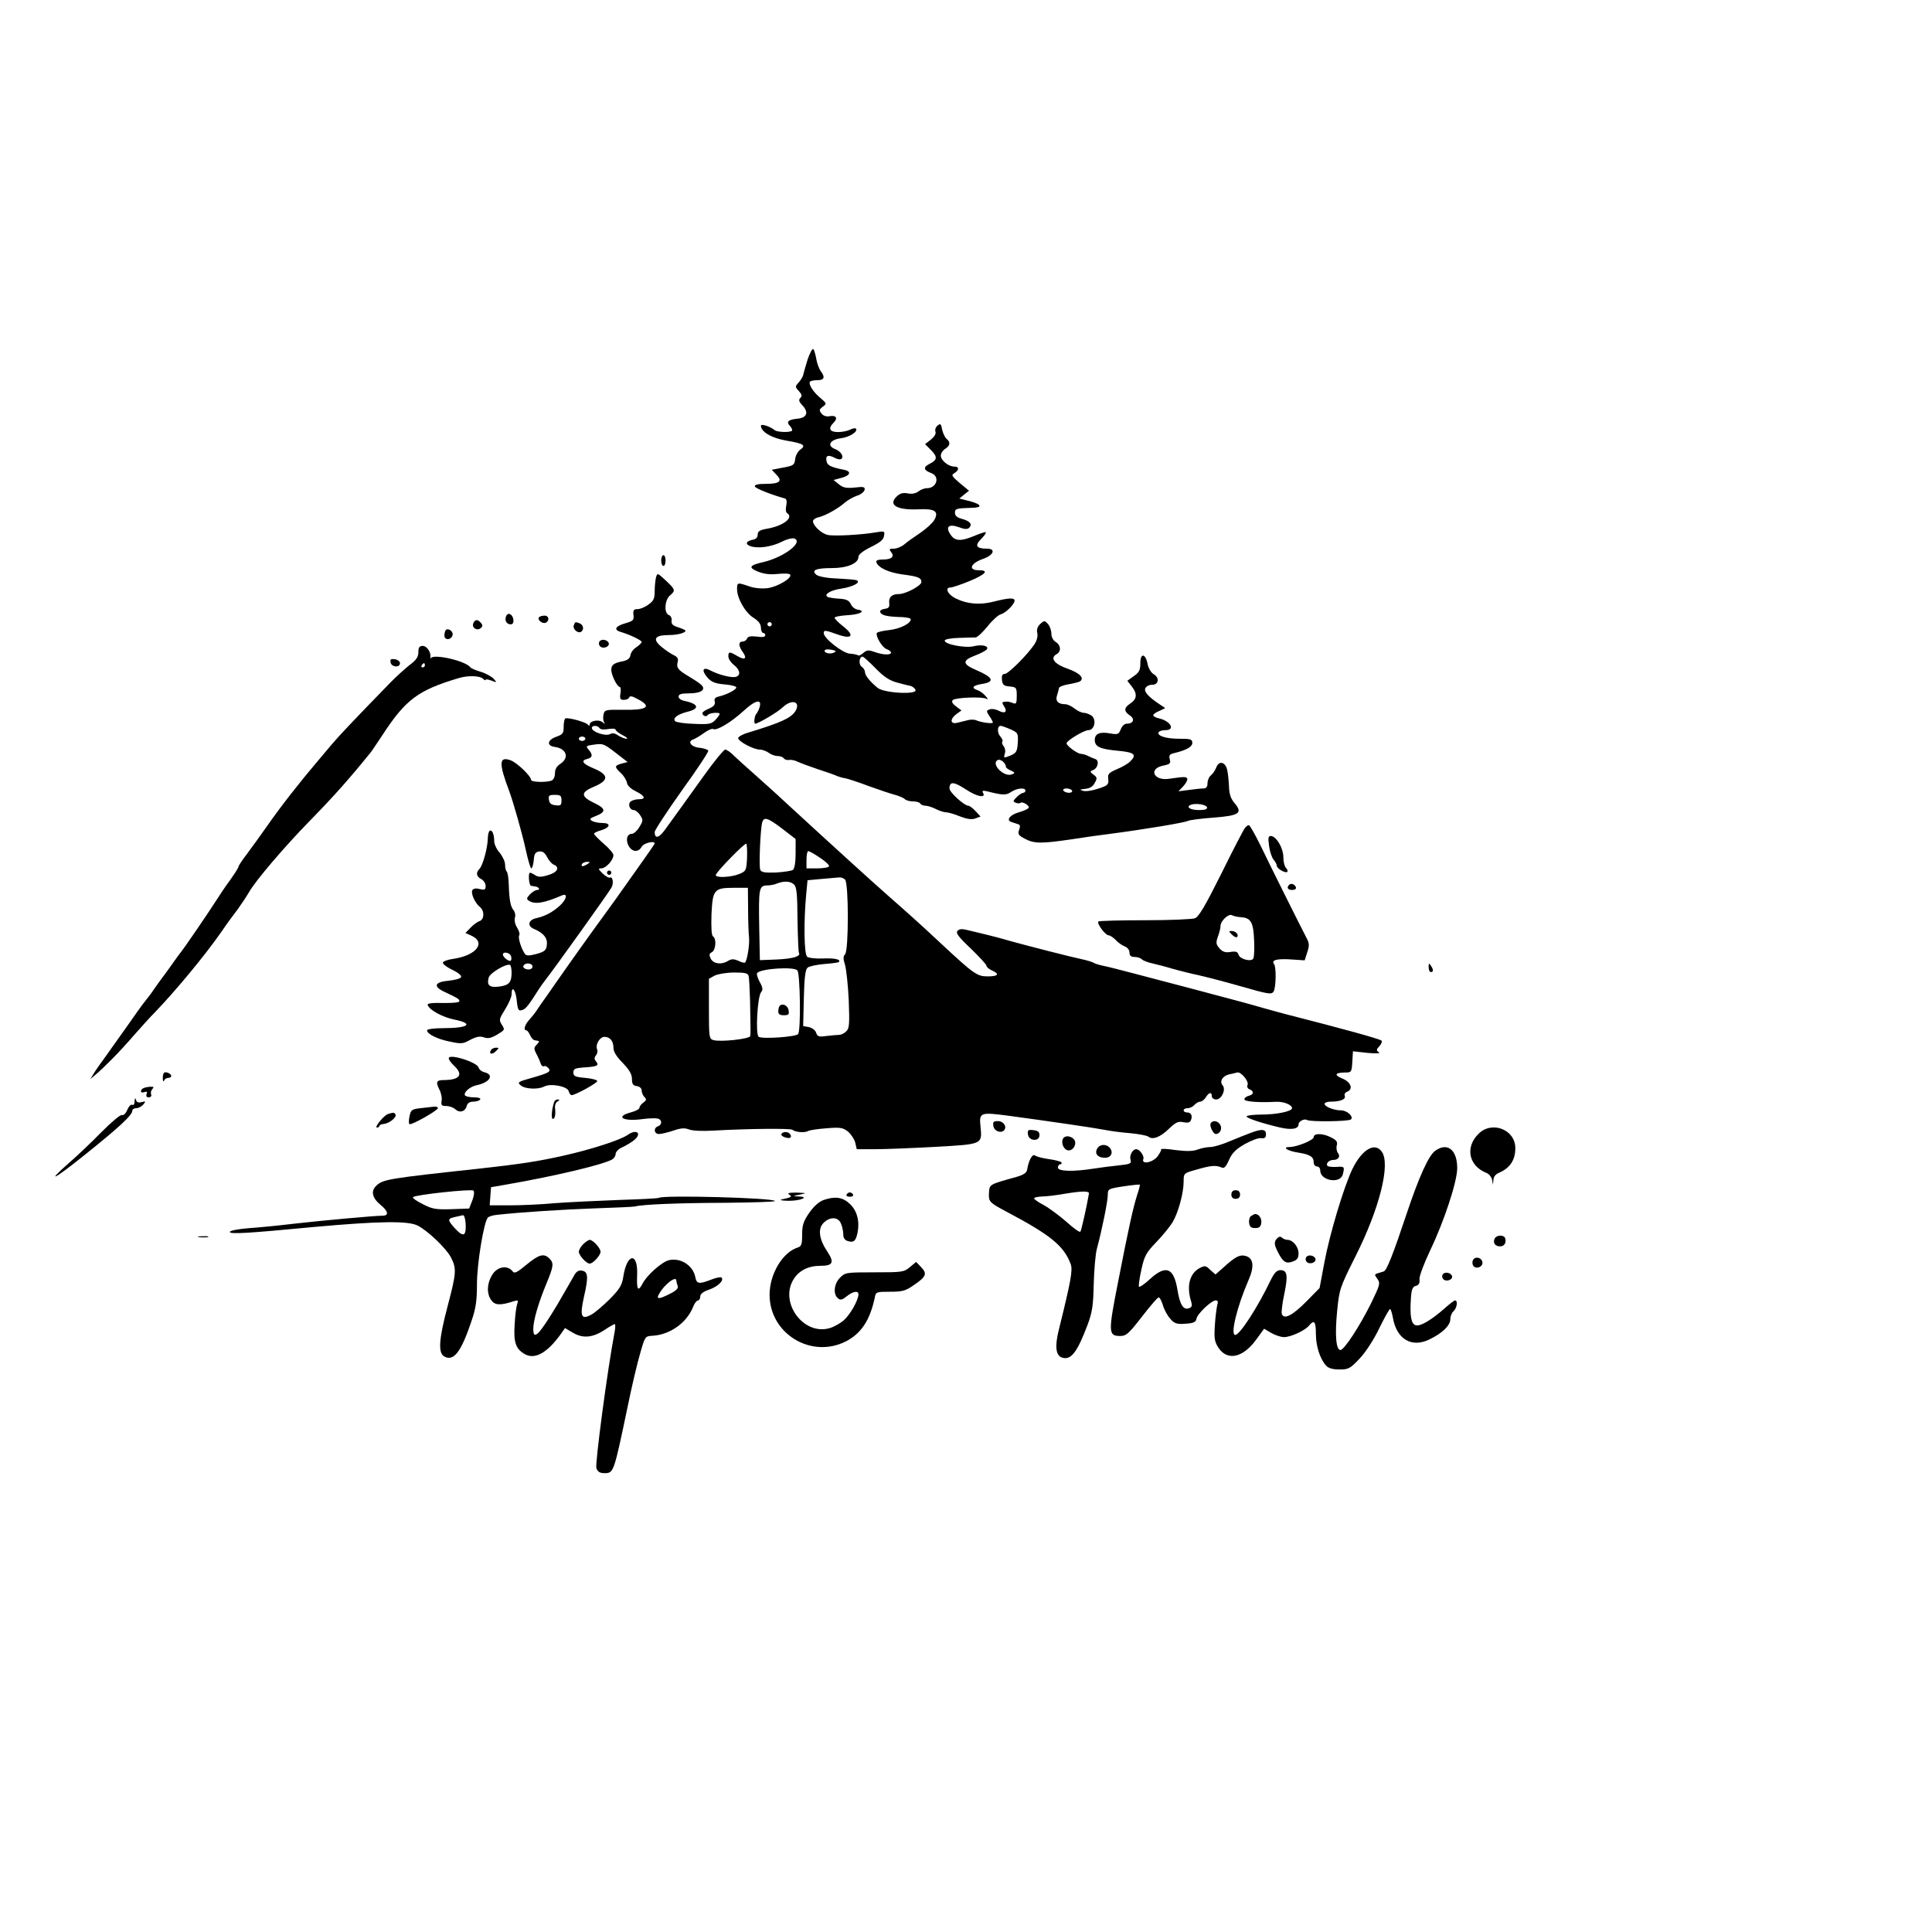 <?xml version="1.0" encoding="UTF-8"?>
<svg xmlns="http://www.w3.org/2000/svg" xmlns:xlink="http://www.w3.org/1999/xlink" width="80px" height="80px" viewBox="0 0 80 80" version="1.1">
<g id="surface1">
<path style=" stroke:none;fill-rule:nonzero;fill:rgb(0%,0%,0%);fill-opacity:1;" d="M 33.445 14.875 C 33.367 15.133 33.285 15.41 33.266 15.492 C 33.258 15.582 33.168 15.723 33.078 15.832 C 32.918 16 32.918 16.02 33.078 16.191 C 33.203 16.332 33.223 16.395 33.141 16.477 C 33.062 16.555 33.078 16.629 33.223 16.781 C 33.492 17.066 33.422 17.297 33.035 17.336 C 32.641 17.371 32.539 17.469 32.711 17.637 C 32.781 17.719 32.82 17.801 32.793 17.836 C 32.711 17.914 32.191 17.898 32.082 17.816 C 31.91 17.664 31.508 17.531 31.508 17.629 C 31.508 17.879 31.949 18.141 32.566 18.246 C 33.277 18.363 33.395 18.445 33.133 18.621 C 33.035 18.695 32.945 18.863 32.926 19.008 C 32.898 19.25 32.863 19.285 32.422 19.363 L 31.957 19.453 L 32.145 19.652 C 32.414 19.918 32.289 20.035 31.723 20.035 C 31.383 20.035 31.238 20.07 31.258 20.145 C 31.285 20.223 31.902 20.473 32.488 20.637 C 32.566 20.652 32.594 20.742 32.559 20.93 C 32.523 21.074 32.539 21.215 32.586 21.242 C 32.891 21.43 32.434 21.781 31.75 21.895 C 31.453 21.949 31.375 22.004 31.375 22.137 C 31.375 22.246 31.301 22.324 31.195 22.344 C 30.898 22.398 30.836 22.531 31.066 22.613 C 31.375 22.727 31.938 22.648 32.371 22.434 C 32.578 22.324 32.801 22.273 32.891 22.297 C 33.277 22.449 32.477 23.059 31.645 23.266 C 31.023 23.406 30.969 23.496 31.383 23.668 C 31.625 23.766 31.875 23.801 32.199 23.766 C 32.461 23.738 32.691 23.746 32.719 23.793 C 32.809 23.938 32.191 24.301 31.777 24.355 C 31.535 24.383 31.23 24.355 31.016 24.277 C 30.539 24.113 30.52 24.113 30.52 24.391 C 30.52 24.777 30.863 25.375 31.203 25.582 C 31.41 25.715 31.508 25.84 31.508 25.992 C 31.508 26.109 31.555 26.207 31.598 26.207 C 31.652 26.207 31.688 26.254 31.688 26.305 C 31.688 26.379 31.562 26.395 31.336 26.359 C 31.078 26.332 30.969 26.352 30.934 26.441 C 30.906 26.512 30.824 26.566 30.746 26.566 C 30.574 26.566 30.574 26.746 30.754 26.996 C 30.953 27.273 30.844 27.352 30.531 27.164 C 30.199 26.969 30.16 26.977 30.16 27.184 C 30.16 27.281 30.262 27.434 30.387 27.531 C 30.637 27.727 30.684 27.953 30.484 28.023 C 30.324 28.086 29.75 27.941 29.426 27.766 C 29.102 27.594 29.031 27.746 29.289 28.051 C 29.453 28.238 29.605 28.301 29.965 28.336 C 30.223 28.355 30.457 28.406 30.484 28.453 C 30.531 28.531 30.145 28.746 29.785 28.836 C 29.613 28.871 29.559 28.938 29.598 29.051 C 29.621 29.176 29.559 29.25 29.363 29.34 C 29.211 29.402 29.086 29.48 29.086 29.527 C 29.086 29.641 29.246 29.703 29.309 29.605 C 29.363 29.516 29.801 29.48 29.801 29.562 C 29.801 29.59 29.723 29.703 29.621 29.812 C 29.461 29.98 29.363 30 28.742 29.973 C 28.367 29.965 28.016 29.91 27.961 29.867 C 27.836 29.742 28.051 29.578 28.465 29.473 C 28.984 29.348 28.934 29.148 28.348 29.023 C 28.203 29 28.098 28.918 28.098 28.848 C 28.098 28.746 28.203 28.711 28.535 28.711 C 29.047 28.711 29.266 28.543 29.012 28.336 C 28.934 28.266 28.699 28.113 28.5 27.996 C 28.07 27.738 28 27.648 28.062 27.406 C 28.098 27.281 28.051 27.199 27.898 27.129 C 27.781 27.074 27.559 26.922 27.406 26.797 C 27 26.469 27.102 26.297 27.684 26.297 C 28.098 26.297 28.465 26.18 28.367 26.09 C 28.34 26.074 28.203 26.012 28.051 25.965 C 27.855 25.902 27.793 25.832 27.809 25.699 C 27.828 25.598 27.773 25.492 27.691 25.465 C 27.488 25.383 27.523 24.848 27.738 24.66 C 27.98 24.453 27.973 24.418 27.566 24.035 C 27.227 23.723 27.219 23.711 27.164 23.91 C 27.137 24.016 27.109 24.277 27.109 24.48 C 27.109 24.785 27.066 24.883 26.848 25.035 C 26.707 25.145 26.5 25.223 26.398 25.223 C 26.238 25.223 26.211 25.27 26.23 25.465 C 26.258 25.68 26.211 25.715 25.906 25.805 C 25.484 25.922 25.395 26.074 25.691 26.164 C 26.078 26.277 26.57 26.512 26.57 26.582 C 26.57 26.617 26.473 26.719 26.355 26.797 C 26.23 26.871 26.121 27.02 26.105 27.129 C 26.086 27.262 25.988 27.336 25.801 27.379 C 25.422 27.449 25.312 27.531 25.312 27.738 C 25.312 27.953 25.555 28.445 25.664 28.445 C 25.699 28.445 25.719 28.559 25.691 28.711 C 25.656 28.938 25.684 28.98 25.836 28.98 C 25.934 28.98 26.031 28.938 26.051 28.883 C 26.078 28.809 26.176 28.82 26.363 28.926 C 27.02 29.258 26.832 29.41 25.789 29.391 C 25.082 29.383 25.035 29.391 24.992 29.578 C 24.965 29.688 24.973 29.828 25.008 29.895 C 25.062 29.98 25.055 29.992 24.945 29.902 C 24.793 29.777 24.418 29.848 24.418 30 C 24.418 30.062 24.391 30.062 24.344 30.008 C 24.273 29.902 23.512 29.695 23.41 29.75 C 23.367 29.777 23.34 29.93 23.34 30.098 C 23.34 30.367 23.305 30.41 23.023 30.512 C 22.656 30.645 22.629 30.887 22.98 30.93 C 23.465 31 23.582 31.379 23.203 31.629 C 23.051 31.727 22.98 31.852 22.98 32.02 C 22.98 32.164 22.918 32.289 22.836 32.324 C 22.613 32.406 21.992 32.387 21.992 32.297 C 21.992 32.137 21.41 31.582 21.148 31.484 C 20.656 31.305 20.645 31.594 21.094 32.781 C 21.258 33.23 21.633 34.543 21.777 35.215 C 21.867 35.625 21.965 35.957 22 35.957 C 22.039 35.957 22.082 35.805 22.102 35.617 C 22.117 35.359 22.172 35.277 22.324 35.258 C 22.469 35.242 22.559 35.305 22.656 35.492 C 22.73 35.637 22.855 35.777 22.934 35.805 C 23.195 35.914 23.078 36.129 22.703 36.234 C 22.422 36.324 22.297 36.324 22.164 36.242 C 22.074 36.18 21.977 36.137 21.949 36.137 C 21.859 36.137 21.902 36.672 21.992 36.68 C 22.047 36.691 22.117 36.699 22.164 36.707 C 22.316 36.727 22.387 36.852 22.246 36.852 C 22.172 36.852 22.039 36.934 21.938 37.039 C 21.797 37.191 21.797 37.234 21.902 37.297 C 22.145 37.461 22.523 37.398 23.277 37.074 C 23.52 36.977 23.465 37.234 23.188 37.496 C 22.883 37.773 22.578 37.934 22.219 38.016 C 21.887 38.078 21.812 38.336 22.102 38.461 C 22.461 38.613 22.648 38.801 22.648 39.043 C 22.641 39.34 22.578 39.41 22.156 39.516 C 21.91 39.578 21.797 39.578 21.742 39.508 C 21.59 39.301 21.438 38.828 21.5 38.73 C 21.535 38.676 21.488 38.531 21.41 38.406 C 21.328 38.281 21.293 38.113 21.32 38.004 C 21.355 37.906 21.328 37.766 21.266 37.691 C 21.141 37.539 21.086 37.273 21.066 36.609 C 21.059 36.359 21.023 36.117 20.977 36.082 C 20.941 36.047 20.914 35.922 20.914 35.797 C 20.914 35.68 20.816 35.465 20.691 35.312 C 20.566 35.172 20.465 34.957 20.465 34.84 C 20.465 34.555 20.379 34.34 20.277 34.402 C 20.234 34.426 20.199 34.578 20.199 34.73 C 20.188 35.117 19.992 35.84 19.855 35.977 C 19.695 36.137 19.723 36.297 19.93 36.402 C 20.027 36.457 20.109 36.582 20.109 36.68 C 20.109 36.844 20.07 36.859 19.867 36.816 C 19.723 36.77 19.605 36.789 19.559 36.859 C 19.488 36.984 19.66 37.387 19.875 37.559 C 20.07 37.719 20.055 38.078 19.855 38.141 C 19.758 38.176 19.598 38.293 19.48 38.418 L 19.273 38.633 L 19.508 38.738 C 20.145 39.023 19.73 39.562 18.777 39.703 C 18.555 39.73 18.355 39.805 18.34 39.855 C 18.32 39.91 18.492 40.043 18.715 40.152 C 18.949 40.258 19.121 40.395 19.094 40.457 C 19.074 40.52 18.844 40.582 18.574 40.609 C 18.016 40.66 17.926 40.832 18.355 41.047 C 18.957 41.332 19.023 41.367 19.023 41.457 C 19.023 41.512 18.754 41.539 18.348 41.531 C 17.863 41.52 17.684 41.547 17.711 41.617 C 17.773 41.816 18.32 42.121 18.816 42.219 C 19.641 42.387 19.406 42.574 18.348 42.574 C 17.98 42.574 17.684 42.613 17.684 42.664 C 17.684 42.816 18.098 43.023 18.617 43.129 C 19.094 43.23 19.164 43.23 19.469 43.059 C 19.723 42.926 19.867 42.898 20.035 42.953 C 20.207 43.016 20.34 42.988 20.594 42.836 C 20.906 42.648 20.914 42.637 20.781 42.434 C 20.656 42.234 20.664 42.199 20.914 41.797 C 21.059 41.566 21.184 41.289 21.184 41.172 C 21.184 40.805 21.336 40.957 21.391 41.367 C 21.438 41.844 21.465 41.887 21.66 41.809 C 21.785 41.762 21.938 41.555 22.309 40.965 C 22.359 40.887 22.488 40.699 22.602 40.555 C 22.973 40.082 25.234 36.922 25.324 36.746 C 25.422 36.566 25.367 36.27 25.25 36.34 C 25.207 36.359 25.082 36.289 24.957 36.172 C 24.766 35.984 24.758 35.957 24.902 35.957 C 25.082 35.957 25.395 35.625 25.402 35.41 C 25.402 35.34 25.223 35.125 25 34.938 C 24.777 34.742 24.598 34.562 24.598 34.527 C 24.598 34.488 24.723 34.426 24.883 34.383 C 25.277 34.266 25.312 34.078 24.938 34.078 C 24.777 34.078 24.578 34.035 24.508 33.988 C 24.398 33.918 24.426 33.883 24.66 33.793 C 25.109 33.621 25.09 33.48 24.613 33.254 C 24.039 32.98 24.031 32.809 24.598 32.574 C 25.215 32.316 25.215 32.086 24.598 31.824 C 24.121 31.629 24.031 31.492 24.328 31.422 C 24.543 31.367 24.551 31.242 24.371 31.039 C 24.246 30.895 24.266 30.875 24.605 30.832 C 25 30.777 25.008 30.789 25.746 31.367 L 25.988 31.555 L 25.746 31.617 C 25.441 31.699 25.43 31.754 25.711 32.012 C 25.836 32.129 25.941 32.309 25.961 32.414 C 25.977 32.531 26.121 32.664 26.328 32.766 C 26.707 32.953 26.758 33.094 26.465 33.094 C 26.348 33.094 26.203 33.129 26.133 33.176 C 25.977 33.273 26.066 33.543 26.246 33.543 C 26.312 33.543 26.438 33.641 26.508 33.758 C 26.633 33.945 26.633 33.988 26.473 34.25 C 26.383 34.402 26.238 34.527 26.168 34.527 C 25.961 34.527 25.898 34.777 26.031 35.027 C 26.176 35.285 26.438 35.305 26.57 35.062 C 26.652 34.91 27.109 34.793 27.109 34.93 C 27.109 34.945 26.797 35.402 26.418 35.93 C 26.043 36.457 25.629 37.039 25.504 37.219 C 25.379 37.398 24.965 37.961 24.598 38.469 C 24.227 38.98 23.715 39.703 23.457 40.07 C 23.195 40.438 22.836 40.957 22.648 41.227 C 22.461 41.484 22.27 41.762 22.219 41.844 C 22.172 41.922 22.039 42.086 21.93 42.211 C 21.723 42.434 21.66 42.664 21.797 42.664 C 21.832 42.664 21.902 42.754 21.949 42.863 C 22 42.98 22.09 43.078 22.156 43.078 C 22.359 43.105 22.359 43.113 22.227 43.254 C 22.102 43.383 22.102 43.426 22.207 43.633 C 22.281 43.766 22.359 43.945 22.387 44.035 C 22.414 44.125 22.477 44.176 22.523 44.148 C 22.566 44.125 22.648 44.16 22.711 44.23 C 22.828 44.375 22.738 44.426 21.992 44.641 C 21.438 44.793 21.398 44.82 21.59 44.965 C 21.785 45.098 22.289 45.117 22.531 44.992 C 22.793 44.848 23.492 44.98 23.547 45.18 C 23.574 45.277 23.625 45.348 23.672 45.348 C 23.832 45.34 24.73 44.848 24.73 44.766 C 24.73 44.715 24.508 44.66 24.238 44.633 C 23.816 44.598 23.742 44.562 23.742 44.41 C 23.742 44.258 23.816 44.23 24.148 44.203 C 24.723 44.168 24.82 44.125 24.688 43.961 C 24.605 43.863 24.598 43.801 24.676 43.703 C 24.73 43.641 24.758 43.523 24.723 43.445 C 24.648 43.246 24.84 42.934 25.027 42.934 C 25.262 42.934 25.402 43.113 25.402 43.391 C 25.402 43.551 25.531 43.758 25.789 44.016 C 26.059 44.301 26.168 44.48 26.168 44.68 C 26.168 44.883 26.211 44.957 26.375 44.973 C 26.488 44.992 26.57 45.062 26.57 45.16 C 26.57 45.242 26.625 45.367 26.688 45.43 C 26.777 45.52 26.77 45.562 26.645 45.652 C 26.555 45.715 26.48 45.812 26.48 45.867 C 26.48 45.922 26.32 46.012 26.121 46.062 C 25.449 46.242 25.801 46.449 26.598 46.34 C 26.848 46.305 27.137 46.297 27.227 46.316 C 27.414 46.352 27.434 46.566 27.246 46.637 C 27.047 46.707 27.082 46.957 27.289 46.957 C 27.379 46.957 27.648 46.895 27.883 46.816 C 28.195 46.707 28.355 46.699 28.535 46.77 C 28.664 46.824 29.102 46.844 29.535 46.816 C 30.996 46.734 32.719 46.719 32.809 46.781 C 32.945 46.887 33.332 46.914 33.465 46.832 C 33.527 46.797 33.867 46.746 34.227 46.719 C 34.793 46.672 34.902 46.691 35.117 46.859 C 35.242 46.969 35.379 47.172 35.414 47.316 L 35.477 47.586 L 36.246 47.586 C 36.68 47.586 37.801 47.539 38.734 47.488 C 40.691 47.379 40.672 47.387 40.602 46.656 C 40.539 46.062 40.582 46.047 41.75 46.199 C 43.402 46.422 45.297 46.699 45.719 46.781 C 45.961 46.832 46.445 46.895 46.797 46.922 C 47.156 46.957 47.496 47.02 47.551 47.066 C 47.73 47.211 48.051 47.086 48.41 46.734 C 48.688 46.469 48.789 46.422 49.004 46.469 C 49.191 46.504 49.273 46.484 49.316 46.379 C 49.391 46.191 49.316 46.062 49.137 46.062 C 49.066 46.062 49.012 46.02 49.012 45.977 C 49.012 45.922 49.086 45.887 49.184 45.887 C 49.273 45.887 49.398 45.824 49.461 45.75 C 49.523 45.68 49.633 45.617 49.695 45.617 C 49.766 45.617 49.867 45.535 49.93 45.438 C 50.062 45.223 50.18 45.207 50.18 45.395 C 50.18 45.465 50.262 45.527 50.359 45.527 C 50.582 45.527 50.773 45.117 50.629 44.945 C 50.484 44.777 50.621 44.555 50.891 44.488 C 51.016 44.465 51.168 44.426 51.223 44.41 C 51.383 44.363 51.715 44.766 51.66 44.918 C 51.625 45 51.66 45.082 51.742 45.105 C 51.938 45.188 51.922 45.32 51.707 45.375 C 51.605 45.402 51.527 45.465 51.527 45.52 C 51.527 45.617 52.117 45.66 52.801 45.625 C 53.133 45.598 53.5 45.742 53.5 45.887 C 53.5 46.02 52.863 46.152 52.227 46.152 C 51.887 46.152 51.617 46.191 51.617 46.227 C 51.617 46.305 52.289 46.52 53.016 46.691 C 53.492 46.797 53.77 46.746 53.77 46.555 C 53.77 46.43 54.012 46.305 54.129 46.379 C 54.266 46.457 55.852 46.441 55.941 46.352 C 56.059 46.234 55.781 45.977 55.52 45.977 C 55.234 45.977 54.848 45.824 54.848 45.707 C 54.848 45.66 54.957 45.617 55.098 45.617 C 55.504 45.617 55.734 45.52 55.684 45.383 C 55.656 45.312 55.699 45.234 55.781 45.207 C 56.043 45.105 55.941 44.812 55.602 44.668 C 55.234 44.516 55.262 44.418 55.684 44.41 C 55.961 44.41 55.969 44.402 55.996 43.973 L 56.023 43.531 L 56.625 43.598 C 57.02 43.633 57.18 43.621 57.09 43.57 C 56.984 43.496 56.984 43.453 57.129 43.309 C 57.207 43.211 57.246 43.113 57.199 43.086 C 57.082 43.004 55.555 42.586 53.277 42.004 C 52.98 41.922 52.539 41.809 52.289 41.734 C 51.734 41.574 51.516 41.512 49.418 40.957 C 48.484 40.715 47.324 40.41 46.859 40.285 C 46.391 40.16 45.863 40.027 45.684 39.992 C 45.512 39.957 45.312 39.895 45.262 39.855 C 45.207 39.828 44.992 39.758 44.777 39.715 C 44.316 39.617 42.559 39.168 41.785 38.953 C 41.488 38.863 41.105 38.766 40.934 38.723 C 40.762 38.684 40.43 38.598 40.188 38.543 C 39.848 38.453 39.738 38.453 39.648 38.543 C 39.57 38.633 39.676 38.785 40.199 39.277 C 40.547 39.617 40.844 39.938 40.844 39.98 C 40.844 40.035 40.941 40.125 41.066 40.18 C 41.41 40.332 41.336 40.43 40.898 40.43 C 40.457 40.43 40.324 40.332 38.996 39.098 C 38.125 38.281 37.594 37.809 36.758 37.074 C 36.059 36.457 34.57 35.105 32.629 33.32 C 32.09 32.816 31.418 32.219 31.148 31.977 C 30.879 31.746 30.539 31.43 30.395 31.297 C 30.262 31.152 30.09 31.039 30.027 31.039 C 29.973 31.039 29.559 31.539 29.121 32.156 C 28.355 33.219 28.09 33.598 27.523 34.375 C 27.281 34.703 27.109 34.742 27.109 34.453 C 27.109 34.375 27.621 33.598 28.23 32.738 C 28.852 31.879 29.344 31.137 29.328 31.082 C 29.309 31.039 29.148 30.984 28.977 30.965 C 28.625 30.938 28.445 30.707 28.707 30.617 C 28.789 30.59 28.996 30.465 29.156 30.348 C 29.309 30.234 29.48 30.16 29.535 30.188 C 29.668 30.27 30.262 29.918 30.781 29.445 C 31.273 28.988 31.562 28.918 31.453 29.285 C 31.426 29.383 31.363 29.508 31.32 29.555 C 31.238 29.641 31.203 29.965 31.273 29.965 C 31.398 29.965 32.219 29.48 32.414 29.285 C 32.773 28.945 33.152 29.035 32.953 29.418 C 32.781 29.723 32.359 29.918 30.969 30.34 C 30.746 30.402 30.566 30.512 30.566 30.562 C 30.566 30.699 31.203 31.039 31.465 31.039 C 31.57 31.039 31.734 31.102 31.832 31.172 C 31.922 31.242 32.09 31.305 32.199 31.305 C 32.309 31.305 32.422 31.352 32.449 31.395 C 32.488 31.449 32.586 31.484 32.668 31.469 C 32.754 31.449 32.926 31.484 33.043 31.547 C 33.16 31.602 33.52 31.734 33.844 31.844 C 34.164 31.949 34.508 32.066 34.605 32.109 C 34.703 32.156 34.883 32.211 35.008 32.227 C 35.133 32.254 35.574 32.398 35.996 32.559 C 36.418 32.711 36.895 32.871 37.066 32.914 C 37.227 32.961 37.406 33.031 37.461 33.086 C 37.512 33.141 37.668 33.184 37.801 33.184 C 37.934 33.184 38.078 33.219 38.105 33.273 C 38.133 33.32 38.23 33.363 38.32 33.363 C 38.41 33.363 38.609 33.426 38.742 33.496 C 38.887 33.57 39.074 33.633 39.156 33.633 C 39.246 33.633 39.508 33.703 39.738 33.801 C 40.043 33.918 40.234 33.945 40.387 33.891 L 40.602 33.809 L 40.395 33.586 C 40.277 33.461 40.145 33.363 40.098 33.363 C 39.93 33.363 39.316 32.809 39.316 32.648 C 39.316 32.344 39.496 32.363 40 32.691 C 40.457 32.996 40.852 33.066 40.699 32.816 C 40.656 32.738 40.711 32.727 40.898 32.773 C 41.535 32.934 41.66 32.934 41.875 32.789 C 42.117 32.629 42.461 32.602 42.461 32.738 C 42.461 32.781 42.422 32.828 42.371 32.828 C 42.324 32.828 42.199 32.906 42.102 33.004 C 41.938 33.168 41.938 33.191 42.055 33.238 C 42.137 33.273 42.227 33.273 42.254 33.246 C 42.332 33.168 42.648 33.363 42.594 33.453 C 42.566 33.496 42.387 33.578 42.199 33.633 C 41.832 33.73 41.645 33.961 41.875 34.035 C 41.949 34.062 42.074 34.098 42.145 34.125 C 42.246 34.148 42.254 34.211 42.199 34.363 C 42.137 34.535 42.172 34.59 42.422 34.723 C 42.82 34.938 43.105 34.938 44.344 34.758 C 44.91 34.668 45.621 34.57 45.914 34.535 C 47.352 34.348 49.074 34.062 49.199 33.988 C 49.281 33.953 49.758 33.891 50.262 33.855 C 51.32 33.773 51.473 33.668 51.113 33.246 C 50.961 33.066 50.898 32.871 50.891 32.574 C 50.879 32.344 50.852 32.039 50.816 31.887 C 50.746 31.547 50.477 31.484 50.367 31.77 C 50.324 31.887 50.223 32.039 50.145 32.102 C 50.062 32.164 50 32.316 50 32.434 C 50 32.586 49.945 32.648 49.828 32.648 C 49.738 32.648 49.469 32.676 49.227 32.711 L 48.797 32.766 L 48.996 32.559 C 49.102 32.441 49.184 32.297 49.164 32.246 C 49.129 32.156 49.039 32.156 48.422 32.246 C 47.766 32.352 47.531 31.824 48.18 31.699 C 48.445 31.645 48.484 31.609 48.438 31.441 C 48.395 31.27 48.43 31.227 48.637 31.18 C 49.129 31.062 49.371 30.922 49.371 30.762 C 49.371 30.609 49.301 30.59 48.824 30.59 C 48.266 30.59 47.891 30.465 47.98 30.312 C 48.016 30.27 48.133 30.234 48.258 30.234 C 48.672 30.234 48.484 29.867 48.008 29.75 C 47.863 29.723 47.754 29.66 47.754 29.617 C 47.754 29.578 47.863 29.488 48.008 29.438 L 48.25 29.32 L 48.023 29.168 C 47.551 28.855 47.371 28.648 47.422 28.508 C 47.461 28.418 47.578 28.355 47.711 28.355 C 47.988 28.355 48.023 28.051 47.754 27.906 C 47.668 27.852 47.559 27.676 47.523 27.512 C 47.441 27.059 47.219 27.012 47.219 27.461 C 47.219 27.746 47.172 27.844 46.949 27.996 L 46.68 28.191 L 46.859 28.418 C 47.102 28.723 47.082 28.945 46.812 29.125 C 46.535 29.301 46.527 29.453 46.785 29.625 C 47 29.766 46.938 29.965 46.668 29.965 C 46.562 29.965 46.465 30.055 46.41 30.195 C 46.328 30.402 46.285 30.422 45.996 30.375 C 45.555 30.285 45.332 30.375 45.332 30.637 C 45.332 30.922 45.547 31.02 46.312 31.09 C 46.984 31.152 47.082 31.254 46.797 31.531 C 46.715 31.617 46.473 31.762 46.246 31.852 C 45.906 32.004 45.863 32.047 45.891 32.262 C 45.914 32.488 45.871 32.531 45.477 32.656 C 45.234 32.738 44.957 32.781 44.848 32.746 C 44.688 32.703 44.703 32.691 44.938 32.664 C 45.125 32.648 45.262 32.566 45.332 32.414 C 45.441 32.227 45.43 32.184 45.277 32.074 C 45.125 31.957 45.125 31.941 45.262 31.887 C 45.465 31.809 45.531 31.484 45.352 31.43 C 45.27 31.402 45.125 31.34 45.043 31.297 C 44.957 31.254 44.828 31.215 44.758 31.215 C 44.621 31.215 44.164 30.887 44.164 30.777 C 44.164 30.672 44.883 30.234 45.07 30.234 C 45.324 30.234 45.414 29.793 45.199 29.633 C 45.098 29.57 44.965 29.516 44.875 29.516 C 44.793 29.516 44.621 29.438 44.496 29.34 C 44.371 29.238 44.199 29.16 44.102 29.16 C 43.816 29.16 43.688 29.023 43.77 28.793 C 43.805 28.676 43.844 28.543 43.852 28.488 C 43.852 28.445 44.023 28.371 44.238 28.336 C 44.445 28.301 44.66 28.246 44.711 28.219 C 44.918 28.086 44.723 27.871 44.211 27.691 C 43.652 27.496 43.465 27.246 43.754 27.086 C 43.949 26.977 43.934 26.719 43.715 26.582 C 43.609 26.52 43.535 26.379 43.535 26.234 C 43.535 26.109 43.473 25.93 43.395 25.84 C 43.258 25.688 43.242 25.688 43.07 25.84 C 42.953 25.957 42.918 26.074 42.953 26.215 C 42.98 26.352 42.934 26.52 42.844 26.664 C 42.551 27.109 41.75 27.906 41.605 27.906 C 41.5 27.906 41.473 27.98 41.488 28.148 C 41.508 28.355 41.562 28.406 41.812 28.426 C 42.082 28.453 42.102 28.469 42.102 28.82 C 42.102 29.125 42.074 29.168 41.949 29.113 C 41.77 29.051 41.742 29.043 41.578 29.062 C 41.488 29.07 41.488 29.105 41.578 29.25 C 41.734 29.48 41.605 29.57 41.348 29.426 C 41.223 29.363 41.059 29.34 40.977 29.375 C 40.836 29.426 40.836 29.445 40.969 29.652 C 41.051 29.766 41.113 29.895 41.113 29.918 C 41.113 29.98 40.656 29.918 40.457 29.84 C 40.379 29.793 40.199 29.785 40.082 29.82 C 39.957 29.848 39.758 29.902 39.633 29.93 C 39.336 30 39.328 29.766 39.613 29.562 L 39.812 29.418 L 39.586 29.25 C 39.434 29.133 39.391 29.051 39.453 28.988 C 39.559 28.883 40.684 28.836 40.852 28.938 C 40.926 28.98 40.906 28.926 40.809 28.82 C 40.719 28.711 40.566 28.605 40.477 28.578 C 40.199 28.488 40.277 28.383 40.664 28.32 C 41.203 28.238 41.133 28.051 40.441 27.754 C 39.848 27.504 39.828 27.352 40.367 27.148 C 40.602 27.059 40.824 26.941 40.863 26.887 C 40.961 26.746 40.664 26.672 40.305 26.762 C 39.957 26.844 39.074 26.672 39.121 26.52 C 39.129 26.469 39.391 26.422 39.703 26.414 C 40.008 26.402 40.324 26.395 40.395 26.395 C 40.477 26.387 40.691 26.18 40.891 25.938 C 41.086 25.688 41.336 25.465 41.438 25.438 C 41.645 25.383 42.012 25.02 42.012 24.867 C 42.012 24.742 41.742 24.758 41.156 24.91 C 40.594 25.055 40.062 25.02 39.586 24.785 C 39.254 24.633 39.102 24.328 39.355 24.328 C 39.434 24.328 39.801 24.203 40.172 24.051 C 40.824 23.773 40.961 23.613 40.531 23.613 C 40.07 23.613 40.188 23.32 40.711 23.141 C 41.148 22.988 41.246 22.719 40.871 22.719 C 40.422 22.719 40.352 22.594 40.621 22.324 C 40.754 22.191 40.844 22.066 40.816 22.039 C 40.801 22.02 40.594 22.086 40.359 22.184 C 39.785 22.426 39.535 22.414 39.355 22.129 C 39.137 21.809 39.289 21.68 39.711 21.832 C 39.945 21.922 40.062 21.922 40.133 21.852 C 40.277 21.707 40.16 21.574 39.828 21.484 C 39.633 21.43 39.543 21.359 39.543 21.234 C 39.543 21.062 39.586 21.047 40.242 21.027 C 40.699 21.02 40.656 20.887 40.152 20.75 L 39.723 20.645 L 39.918 20.484 L 40.125 20.32 L 39.738 20 C 39.406 19.715 39.379 19.668 39.523 19.59 C 39.723 19.465 39.723 19.32 39.516 19.32 C 39.273 19.32 38.957 19.062 38.957 18.871 C 38.957 18.773 39.039 18.648 39.137 18.586 C 39.344 18.453 39.371 18.309 39.191 18.168 C 39.129 18.113 39.047 17.941 39.012 17.789 C 38.969 17.551 38.941 17.523 38.824 17.621 C 38.742 17.684 38.707 17.801 38.734 17.871 C 38.77 17.961 38.688 18.086 38.547 18.203 L 38.305 18.391 L 38.547 18.633 C 38.832 18.918 38.816 19.051 38.484 19.211 C 38.215 19.348 38.242 19.473 38.562 19.59 C 38.934 19.73 38.789 20.215 38.383 20.215 C 38.277 20.215 38.113 20.277 38.016 20.359 C 37.898 20.438 37.746 20.465 37.586 20.43 C 37.406 20.395 37.281 20.422 37.156 20.535 C 36.75 20.895 37.109 21.129 38.023 21.09 C 38.715 21.055 38.887 21.172 38.688 21.531 C 38.617 21.656 38.355 21.895 38.105 22.066 C 37.863 22.227 37.559 22.441 37.449 22.539 C 37.332 22.637 37.137 22.719 37.012 22.719 C 36.82 22.719 36.805 22.738 36.895 22.852 C 37.055 23.043 36.922 23.168 36.57 23.168 C 36.363 23.168 36.266 23.203 36.285 23.273 C 36.363 23.508 36.785 23.703 37.359 23.785 C 38.035 23.871 38.152 23.926 38.152 24.105 C 38.152 24.25 37.504 24.598 37.227 24.598 C 36.93 24.598 36.797 24.723 36.82 24.965 C 36.84 25.125 36.805 25.188 36.652 25.207 C 36.535 25.223 36.445 25.27 36.445 25.312 C 36.445 25.457 36.668 25.527 37.18 25.547 C 37.469 25.547 37.711 25.59 37.711 25.637 C 37.73 25.805 37.281 26.039 36.82 26.09 C 36.562 26.117 36.328 26.172 36.312 26.207 C 36.238 26.324 36.535 26.824 36.715 26.879 C 36.812 26.914 36.895 26.977 36.895 27.02 C 36.895 27.137 36.562 27.121 36.211 26.996 C 35.961 26.906 35.891 26.914 35.746 27.039 C 35.656 27.121 35.555 27.164 35.531 27.137 C 35.504 27.109 35.34 27.074 35.18 27.066 C 34.875 27.031 34.109 26.43 34.109 26.215 C 34.109 26.082 34.176 26.09 34.676 26.27 C 35.277 26.484 35.402 26.324 34.93 25.949 C 34.723 25.789 34.559 25.617 34.559 25.582 C 34.559 25.535 34.801 25.492 35.098 25.473 C 35.621 25.445 35.879 25.297 35.504 25.242 C 35.402 25.223 35.277 25.125 35.234 25.02 C 35.16 24.867 35.055 24.812 34.785 24.793 C 34.586 24.785 34.371 24.75 34.301 24.73 C 34.066 24.641 34.371 24.438 34.828 24.375 C 35.324 24.301 35.684 24.105 35.457 24.023 C 35.387 24 35.02 23.973 34.641 23.953 C 34.227 23.938 33.895 23.871 33.805 23.801 C 33.582 23.613 33.777 23.523 34.453 23.523 C 35.082 23.523 35.547 23.328 35.547 23.059 C 35.547 22.961 35.727 22.816 36.066 22.648 C 36.445 22.461 36.59 22.344 36.605 22.184 C 36.645 21.996 36.617 21.984 36.293 22.039 C 35.684 22.148 34.496 22.211 34.266 22.148 C 34.004 22.086 33.664 21.762 33.664 21.582 C 33.664 21.52 33.77 21.441 33.914 21.414 C 34.199 21.34 34.703 21.062 34.992 20.805 C 35.109 20.707 35.324 20.582 35.484 20.527 C 35.637 20.484 35.781 20.367 35.801 20.285 C 35.824 20.16 35.762 20.145 35.395 20.188 C 35.043 20.223 34.91 20.195 34.738 20.055 L 34.516 19.875 L 34.82 19.793 C 35.215 19.695 35.277 19.516 34.945 19.453 C 34.379 19.34 34.246 19.266 34.219 19.07 C 34.184 18.855 34.301 18.82 34.57 18.961 C 34.668 19.016 34.785 19.035 34.828 19.008 C 34.965 18.926 34.82 18.684 34.586 18.598 C 34.227 18.461 34.355 18.211 34.812 18.148 C 35.18 18.105 35.547 17.863 35.441 17.746 C 35.402 17.719 35.305 17.738 35.207 17.789 C 35.098 17.844 34.875 17.891 34.703 17.891 C 34.344 17.891 34.281 17.738 34.523 17.496 C 34.703 17.316 34.621 17.184 34.355 17.234 C 34.227 17.262 34.094 17.219 34.023 17.129 C 33.914 16.996 33.914 16.957 34.066 16.844 C 34.238 16.719 34.238 16.707 33.969 16.477 C 33.652 16.215 33.457 15.887 33.547 15.797 C 33.574 15.77 33.715 15.742 33.859 15.742 C 34.137 15.742 34.176 15.609 33.977 15.359 C 33.914 15.258 33.824 15.035 33.797 14.84 C 33.762 14.652 33.707 14.473 33.672 14.453 C 33.637 14.426 33.535 14.617 33.445 14.875 Z M 31.957 25.852 C 31.957 25.895 31.922 25.938 31.867 25.938 C 31.82 25.938 31.777 25.895 31.777 25.852 C 31.777 25.797 31.82 25.762 31.867 25.762 C 31.922 25.762 31.957 25.797 31.957 25.852 Z M 34.535 27.02 C 34.379 27.109 34.086 27.031 34.156 26.922 C 34.176 26.887 34.301 26.879 34.434 26.906 C 34.621 26.941 34.641 26.969 34.535 27.02 Z M 36.258 27.676 C 36.605 28.031 36.84 28.184 37.156 28.266 C 37.379 28.328 37.629 28.391 37.719 28.406 C 37.801 28.434 37.883 28.508 37.91 28.57 C 37.988 28.773 36.598 28.703 36.336 28.48 C 36.023 28.219 35.816 27.969 35.816 27.828 C 35.816 27.754 35.754 27.656 35.672 27.602 C 35.547 27.504 35.574 27.191 35.719 27.191 C 35.754 27.191 35.996 27.406 36.258 27.676 Z M 24.828 30.152 C 24.867 30.207 25.008 30.223 25.188 30.188 C 25.359 30.16 25.492 30.172 25.492 30.215 C 25.492 30.258 25.629 30.367 25.789 30.445 C 25.941 30.52 26.016 30.59 25.941 30.59 C 25.863 30.59 25.719 30.527 25.602 30.457 C 25.465 30.359 25.359 30.34 25.25 30.402 C 25.062 30.492 24.508 30.305 24.508 30.145 C 24.508 30.027 24.75 30.027 24.828 30.152 Z M 41.832 30.195 C 42.156 30.34 42.164 30.359 42.145 30.762 C 42.117 31.129 42.082 31.18 41.832 31.289 C 41.562 31.395 41.555 31.395 41.605 31.215 C 41.645 31.109 41.617 30.965 41.555 30.895 C 41.5 30.824 41.473 30.742 41.508 30.707 C 41.535 30.68 41.5 30.582 41.418 30.492 C 41.285 30.34 41.293 30.055 41.438 30.055 C 41.473 30.055 41.652 30.117 41.832 30.195 Z M 24.238 30.59 C 24.238 30.637 24.176 30.68 24.102 30.68 C 24.031 30.68 23.969 30.637 23.969 30.59 C 23.969 30.535 24.031 30.5 24.102 30.5 C 24.176 30.5 24.238 30.535 24.238 30.59 Z M 41.652 31.754 C 41.652 31.789 41.742 31.859 41.859 31.906 C 42.039 31.996 42.039 32.012 41.895 32.066 C 41.578 32.191 41.031 31.645 41.301 31.477 C 41.418 31.402 41.652 31.594 41.652 31.754 Z M 44.391 32.738 C 44.418 32.781 44.363 32.828 44.266 32.828 C 44.164 32.828 44.059 32.781 44.031 32.738 C 44.004 32.684 44.059 32.648 44.156 32.648 C 44.254 32.648 44.363 32.684 44.391 32.738 Z M 23.25 33.148 C 23.25 33.344 23.215 33.371 23.008 33.344 C 22.828 33.328 22.746 33.266 22.73 33.113 C 22.703 32.941 22.738 32.914 22.973 32.914 C 23.215 32.914 23.25 32.953 23.25 33.148 Z M 49.98 33.426 C 50 33.508 49.902 33.543 49.648 33.543 C 49.289 33.543 49.094 33.418 49.301 33.328 C 49.496 33.246 49.938 33.309 49.98 33.426 Z M 32.398 34.32 L 32.945 34.742 L 32.945 35.34 C 32.945 35.715 32.898 35.965 32.836 36.02 C 32.773 36.062 32.449 36.109 32.129 36.129 C 31.66 36.145 31.516 36.117 31.48 36.012 C 31.418 35.859 31.488 34.301 31.562 34.051 C 31.633 33.809 31.797 33.863 32.398 34.32 Z M 30.934 35.527 C 30.906 36.047 30.891 36.074 30.609 36.191 C 30.27 36.332 29.598 36.359 29.641 36.227 C 29.695 36.062 30.836 34.902 30.898 34.938 C 30.934 34.965 30.941 35.223 30.934 35.527 Z M 33.957 35.52 C 34.191 35.672 34.355 35.832 34.328 35.875 C 34.301 35.922 34.086 35.957 33.832 35.957 L 33.395 35.957 L 33.395 35.598 C 33.395 35.402 33.43 35.242 33.465 35.242 C 33.512 35.242 33.734 35.367 33.957 35.52 Z M 24.328 35.777 C 24.148 35.895 24.031 35.895 24.102 35.777 C 24.129 35.723 24.227 35.688 24.309 35.688 C 24.445 35.688 24.445 35.707 24.328 35.777 Z M 34.992 36.422 C 35.145 36.574 35.145 39.363 34.992 39.516 C 34.91 39.598 34.91 39.703 34.992 39.957 C 35.043 40.145 35.117 40.805 35.145 41.43 C 35.18 42.387 35.172 42.586 35.043 42.703 C 34.973 42.781 34.84 42.844 34.758 42.852 C 34.676 42.852 34.434 42.871 34.227 42.898 C 33.914 42.941 33.852 42.926 33.797 42.773 C 33.77 42.664 33.637 42.566 33.5 42.531 L 33.258 42.488 L 33.285 41.332 C 33.305 40.473 33.348 40.152 33.438 40.07 C 33.512 40.008 33.824 39.945 34.129 39.918 C 34.445 39.895 34.711 39.855 34.73 39.84 C 34.84 39.73 34.57 39.668 34.086 39.688 C 33.789 39.703 33.492 39.668 33.422 39.617 C 33.293 39.508 33.277 38.148 33.383 37.031 L 33.438 36.449 L 34.023 36.395 C 34.344 36.367 34.668 36.34 34.75 36.332 C 34.82 36.324 34.93 36.359 34.992 36.422 Z M 32.883 36.629 C 32.988 36.727 33.016 37.039 33.023 38.066 C 33.035 38.793 33.062 39.41 33.078 39.445 C 33.18 39.598 32.855 39.695 32.18 39.73 L 31.465 39.758 L 31.438 38.418 C 31.41 36.797 31.426 36.672 31.758 36.664 C 31.895 36.664 32.082 36.629 32.18 36.582 C 32.461 36.469 32.738 36.484 32.883 36.629 Z M 30.977 37.629 C 30.977 38.113 30.996 38.648 31.016 38.82 C 31.043 39.113 30.941 39.766 30.852 39.855 C 30.836 39.883 30.699 39.848 30.574 39.785 C 30.387 39.703 30.289 39.703 30.152 39.785 C 29.883 39.957 29.551 39.918 29.434 39.703 C 29.355 39.543 29.363 39.488 29.48 39.426 C 29.641 39.34 29.676 38.863 29.523 38.773 C 29.461 38.73 29.445 38.406 29.461 37.863 C 29.508 36.832 29.57 36.762 30.402 36.762 L 30.969 36.762 Z M 21.156 39.578 C 21.184 39.66 21.184 39.75 21.148 39.777 C 21.086 39.84 20.824 39.633 20.824 39.527 C 20.824 39.391 21.094 39.438 21.156 39.578 Z M 21.184 40.277 C 21.184 40.68 21.078 40.797 20.672 40.852 C 20.27 40.902 20.152 40.805 20.234 40.484 C 20.277 40.297 20.961 39.883 21.121 39.957 C 21.156 39.98 21.184 40.125 21.184 40.277 Z M 22.039 39.973 C 22.066 40.02 22.047 40.09 21.992 40.117 C 21.859 40.195 21.605 40.09 21.68 39.98 C 21.75 39.867 21.965 39.867 22.039 39.973 Z M 33.016 40.18 C 33.133 40.297 33.168 42.629 33.051 42.816 C 32.98 42.934 31.59 43.031 31.418 42.934 C 31.273 42.844 31.363 41.277 31.516 41.082 C 31.598 40.992 31.59 40.887 31.453 40.652 C 31.363 40.484 31.32 40.32 31.355 40.285 C 31.535 40.105 32.855 40.02 33.016 40.18 Z M 30.996 40.41 C 31.023 40.492 31.043 40.965 31.059 41.457 C 31.078 42.637 31.086 42.781 31.066 42.898 C 31.059 43.023 29.812 43.156 29.535 43.066 C 29.363 43.016 29.355 42.941 29.355 41.77 L 29.355 40.527 L 29.598 40.395 C 29.73 40.332 30.09 40.27 30.402 40.27 C 30.852 40.27 30.969 40.297 30.996 40.41 Z M 30.996 40.41 "/>
<path style=" stroke:none;fill-rule:nonzero;fill:rgb(0%,0%,0%);fill-opacity:1;" d="M 32.289 41.645 C 32.254 41.68 32.227 41.789 32.227 41.879 C 32.227 41.996 32.289 42.039 32.461 42.039 C 32.648 42.039 32.684 42.004 32.656 41.844 C 32.629 41.637 32.414 41.531 32.289 41.645 Z M 32.289 41.645 "/>
<path style=" stroke:none;fill-rule:nonzero;fill:rgb(0%,0%,0%);fill-opacity:1;" d="M 27.379 23.211 C 27.379 23.336 27.422 23.434 27.469 23.434 C 27.523 23.434 27.559 23.336 27.559 23.211 C 27.559 23.086 27.523 22.988 27.469 22.988 C 27.422 22.988 27.379 23.086 27.379 23.211 Z M 27.379 23.211 "/>
<path style=" stroke:none;fill-rule:nonzero;fill:rgb(0%,0%,0%);fill-opacity:1;" d="M 20.953 25.527 C 20.891 25.699 20.977 25.852 21.148 25.852 C 21.238 25.852 21.273 25.777 21.258 25.652 C 21.223 25.422 21.023 25.332 20.953 25.527 Z M 20.953 25.527 "/>
<path style=" stroke:none;fill-rule:nonzero;fill:rgb(0%,0%,0%);fill-opacity:1;" d="M 22.324 25.555 C 22.227 25.645 22.441 25.84 22.586 25.789 C 22.766 25.715 22.738 25.492 22.551 25.492 C 22.461 25.492 22.352 25.52 22.324 25.555 Z M 22.324 25.555 "/>
<path style=" stroke:none;fill-rule:nonzero;fill:rgb(0%,0%,0%);fill-opacity:1;" d="M 19.598 25.812 C 19.523 25.992 19.75 26.137 19.902 26.012 C 19.992 25.938 19.992 25.887 19.918 25.797 C 19.785 25.637 19.668 25.637 19.598 25.812 Z M 19.598 25.812 "/>
<path style=" stroke:none;fill-rule:nonzero;fill:rgb(0%,0%,0%);fill-opacity:1;" d="M 23.762 25.887 C 23.699 26.039 23.922 26.242 24.059 26.164 C 24.191 26.082 24.164 25.875 24.004 25.812 C 23.816 25.742 23.816 25.742 23.762 25.887 Z M 23.762 25.887 "/>
<path style=" stroke:none;fill-rule:nonzero;fill:rgb(0%,0%,0%);fill-opacity:1;" d="M 18.457 26.09 C 18.43 26.129 18.402 26.227 18.402 26.316 C 18.402 26.531 18.699 26.504 18.742 26.289 C 18.77 26.137 18.555 25.992 18.457 26.09 Z M 18.457 26.09 "/>
<path style=" stroke:none;fill-rule:nonzero;fill:rgb(0%,0%,0%);fill-opacity:1;" d="M 24.82 26.566 C 24.785 26.629 24.793 26.707 24.848 26.762 C 24.973 26.887 25.25 26.781 25.207 26.629 C 25.152 26.484 24.902 26.441 24.82 26.566 Z M 24.82 26.566 "/>
<path style=" stroke:none;fill-rule:nonzero;fill:rgb(0%,0%,0%);fill-opacity:1;" d="M 17.324 27.004 C 17.324 27.191 17.246 27.324 16.992 27.512 C 16.805 27.656 16.426 27.996 16.156 28.273 C 14.676 29.793 14.031 30.473 13.754 30.805 C 13.582 31.012 13.293 31.352 13.105 31.574 C 12.434 32.363 11.605 33.418 11.086 34.168 C 10.789 34.59 10.402 35.125 10.215 35.375 C 10.027 35.617 9.875 35.852 9.875 35.887 C 9.875 35.93 9.723 36.164 9.543 36.422 C 9.355 36.672 9.086 37.074 8.934 37.316 C 8.625 37.801 7.629 39.258 7.496 39.418 C 7.449 39.473 7.309 39.668 7.18 39.848 C 7.055 40.027 6.859 40.305 6.734 40.465 C 6.605 40.637 6.445 40.859 6.375 40.965 C 6.301 41.082 6.156 41.277 6.051 41.402 C 5.941 41.531 5.582 42.031 5.242 42.523 C 4.902 43.004 4.469 43.613 4.289 43.863 C 4.102 44.113 3.906 44.402 3.852 44.5 L 3.742 44.68 L 3.957 44.5 C 4.309 44.203 4.957 43.551 5.52 42.898 C 5.816 42.559 6.223 42.109 6.418 41.914 C 7.27 41.027 8.484 39.57 9.191 38.551 C 9.371 38.281 9.668 37.879 9.84 37.656 C 10 37.434 10.215 37.109 10.312 36.941 C 10.574 36.477 11.758 35.082 12.836 33.98 C 13.832 32.961 14.445 32.273 15.352 31.152 C 15.395 31.102 15.609 30.777 15.836 30.438 C 16.797 28.961 17.316 28.578 18.996 28.078 C 19.379 27.961 19.875 27.98 20 28.105 C 20.062 28.168 20.109 28.184 20.109 28.148 C 20.109 28.121 20.215 28.129 20.352 28.184 C 20.582 28.273 20.582 28.266 20.441 28.105 C 20.352 28.016 20.117 27.879 19.902 27.816 C 19.695 27.754 19.508 27.676 19.48 27.637 C 19.301 27.371 17.953 27.059 17.836 27.254 C 17.82 27.297 17.809 27.281 17.82 27.234 C 17.863 27.031 17.684 26.746 17.504 26.746 C 17.371 26.746 17.324 26.809 17.324 27.004 Z M 17.594 27.551 C 17.594 27.594 17.551 27.637 17.496 27.637 C 17.449 27.637 17.434 27.594 17.461 27.551 C 17.488 27.496 17.531 27.461 17.559 27.461 C 17.578 27.461 17.594 27.496 17.594 27.551 Z M 17.594 27.551 "/>
<path style=" stroke:none;fill-rule:nonzero;fill:rgb(0%,0%,0%);fill-opacity:1;" d="M 16.176 27.434 C 16.211 27.629 16.562 27.656 16.562 27.461 C 16.562 27.387 16.465 27.316 16.355 27.297 C 16.184 27.273 16.148 27.297 16.176 27.434 Z M 16.176 27.434 "/>
<path style=" stroke:none;fill-rule:nonzero;fill:rgb(0%,0%,0%);fill-opacity:1;" d="M 51.555 34.277 C 51.5 34.34 51.059 35.188 50.574 36.172 C 49.91 37.504 49.641 37.961 49.48 38.023 C 49.363 38.066 48.43 38.105 47.406 38.105 C 46.383 38.105 45.512 38.129 45.484 38.156 C 45.402 38.238 45.773 38.73 45.906 38.73 C 45.969 38.73 46.094 38.82 46.195 38.918 C 46.285 39.023 46.453 39.141 46.57 39.188 C 46.688 39.23 46.77 39.34 46.77 39.445 C 46.77 39.57 46.832 39.625 46.977 39.625 C 47.09 39.625 47.227 39.668 47.281 39.723 C 47.332 39.777 47.539 39.855 47.73 39.895 C 47.918 39.938 48.293 40.035 48.562 40.117 C 48.832 40.195 49.336 40.32 49.688 40.395 C 50.027 40.473 50.789 40.672 51.375 40.84 C 52.531 41.172 52.656 41.191 52.738 41.055 C 52.836 40.895 52.855 40.035 52.754 39.918 C 52.629 39.75 52.883 39.688 53.492 39.73 L 54.023 39.766 L 54.129 39.438 C 54.219 39.16 54.219 39.062 54.109 38.855 C 53.797 38.254 52.594 35.84 52.207 35.035 C 51.977 34.562 51.75 34.168 51.715 34.168 C 51.668 34.168 51.598 34.223 51.555 34.277 Z M 51.383 37.98 C 51.797 38.004 51.902 38.191 51.93 38.938 C 51.949 39.301 51.93 39.641 51.895 39.695 C 51.805 39.84 51.328 39.715 51.285 39.527 C 51.246 39.41 51.176 39.383 50.953 39.418 C 50.746 39.453 50.629 39.418 50.504 39.277 C 50.352 39.105 50.34 39.043 50.43 38.785 C 50.492 38.621 50.539 38.426 50.539 38.344 C 50.539 38.129 50.879 37.816 51.016 37.898 C 51.078 37.934 51.238 37.969 51.383 37.98 Z M 51.383 37.98 "/>
<path style=" stroke:none;fill-rule:nonzero;fill:rgb(0%,0%,0%);fill-opacity:1;" d="M 51.016 38.703 C 51.094 38.785 51.184 38.828 51.223 38.801 C 51.312 38.711 51.168 38.551 51.004 38.551 C 50.871 38.551 50.871 38.559 51.016 38.703 Z M 51.016 38.703 "/>
<path style=" stroke:none;fill-rule:nonzero;fill:rgb(0%,0%,0%);fill-opacity:1;" d="M 52.551 35.035 C 52.578 35.258 52.668 35.52 52.738 35.598 C 52.809 35.68 52.871 35.797 52.871 35.852 C 52.871 35.965 53.223 36.172 53.305 36.102 C 53.332 36.062 53.305 35.992 53.25 35.938 C 53.188 35.875 53.141 35.68 53.141 35.492 C 53.141 35.117 52.844 34.617 52.621 34.617 C 52.512 34.617 52.504 34.703 52.551 35.035 Z M 52.551 35.035 "/>
<path style=" stroke:none;fill-rule:nonzero;fill:rgb(0%,0%,0%);fill-opacity:1;" d="M 25.133 36.137 C 25.133 36.18 25.18 36.227 25.223 36.227 C 25.277 36.227 25.312 36.18 25.312 36.137 C 25.312 36.082 25.277 36.047 25.223 36.047 C 25.18 36.047 25.133 36.082 25.133 36.137 Z M 25.133 36.137 "/>
<path style=" stroke:none;fill-rule:nonzero;fill:rgb(0%,0%,0%);fill-opacity:1;" d="M 53.383 36.637 C 53.266 36.754 53.32 36.852 53.512 36.852 C 53.609 36.852 53.68 36.809 53.664 36.746 C 53.617 36.617 53.465 36.555 53.383 36.637 Z M 53.383 36.637 "/>
<path style=" stroke:none;fill-rule:nonzero;fill:rgb(0%,0%,0%);fill-opacity:1;" d="M 59.156 40.043 C 59.156 40.16 59.199 40.25 59.246 40.25 C 59.363 40.25 59.363 40.152 59.246 39.98 C 59.176 39.875 59.156 39.883 59.156 40.043 Z M 59.156 40.043 "/>
<path style=" stroke:none;fill-rule:nonzero;fill:rgb(0%,0%,0%);fill-opacity:1;" d="M 20.332 43.48 C 20.223 43.648 20.379 43.684 20.531 43.531 C 20.672 43.391 20.672 43.383 20.539 43.383 C 20.457 43.383 20.359 43.426 20.332 43.48 Z M 20.332 43.48 "/>
<path style=" stroke:none;fill-rule:nonzero;fill:rgb(0%,0%,0%);fill-opacity:1;" d="M 18.582 43.82 C 18.582 43.883 18.68 44.016 18.805 44.133 C 19.199 44.5 19.039 44.715 18.395 44.723 C 18.07 44.723 18.035 44.793 18.188 45.105 C 18.266 45.25 18.312 45.465 18.285 45.582 C 18.258 45.762 18.285 45.797 18.473 45.797 C 18.602 45.797 18.77 45.859 18.852 45.93 C 19.039 46.102 19.266 46.027 19.328 45.789 C 19.355 45.68 19.453 45.617 19.598 45.617 C 19.723 45.617 19.855 45.574 19.883 45.527 C 19.918 45.473 19.812 45.438 19.621 45.438 C 19.453 45.438 19.289 45.402 19.254 45.359 C 19.184 45.234 19.453 45 19.73 44.938 C 20.277 44.828 20.477 44.508 20.07 44.402 C 19.945 44.375 19.84 44.285 19.82 44.211 C 19.777 43.988 18.582 43.613 18.582 43.82 Z M 18.582 43.82 "/>
<path style=" stroke:none;fill-rule:nonzero;fill:rgb(0%,0%,0%);fill-opacity:1;" d="M 6.785 44.426 C 6.758 44.465 6.734 44.57 6.742 44.668 C 6.742 44.777 6.77 44.805 6.797 44.742 C 6.812 44.688 6.895 44.633 6.965 44.633 C 7.039 44.633 7.09 44.598 7.09 44.555 C 7.09 44.453 6.859 44.355 6.785 44.426 Z M 6.785 44.426 "/>
<path style=" stroke:none;fill-rule:nonzero;fill:rgb(0%,0%,0%);fill-opacity:1;" d="M 5.953 45.055 C 5.891 45.07 5.836 45.133 5.836 45.188 C 5.836 45.242 5.898 45.25 5.977 45.223 C 6.086 45.188 6.113 45.207 6.066 45.305 C 6.043 45.383 6.066 45.438 6.156 45.438 C 6.246 45.438 6.285 45.383 6.258 45.312 C 6.23 45.25 6.258 45.145 6.312 45.09 C 6.383 45.02 6.363 44.992 6.238 45 C 6.141 45 6.004 45.027 5.953 45.055 Z M 5.953 45.055 "/>
<path style=" stroke:none;fill-rule:nonzero;fill:rgb(0%,0%,0%);fill-opacity:1;" d="M 5.574 45.598 C 5.574 45.715 5.531 45.777 5.477 45.75 C 5.422 45.715 5.332 45.812 5.27 45.957 C 5.215 46.102 5.109 46.199 5.043 46.172 C 4.98 46.152 4.598 46.477 4.191 46.887 C 3.789 47.297 3.188 47.871 2.855 48.156 C 1.887 49.008 2.227 48.848 3.402 47.906 C 4.891 46.719 5.477 46.18 5.477 46 C 5.477 45.938 5.547 45.887 5.645 45.887 C 5.734 45.887 5.871 45.812 5.934 45.734 C 6.043 45.598 6.043 45.59 5.863 45.637 C 5.727 45.672 5.656 45.645 5.629 45.535 C 5.602 45.445 5.582 45.465 5.574 45.598 Z M 5.574 45.598 "/>
<path style=" stroke:none;fill-rule:nonzero;fill:rgb(0%,0%,0%);fill-opacity:1;" d="M 22.945 45.637 C 22.836 45.965 22.82 46.332 22.891 46.332 C 22.98 46.332 23.016 46.152 22.98 45.852 C 22.973 45.762 23.016 45.645 23.09 45.609 C 23.18 45.547 23.18 45.527 23.09 45.527 C 23.023 45.527 22.961 45.582 22.945 45.637 Z M 22.945 45.637 "/>
<path style=" stroke:none;fill-rule:nonzero;fill:rgb(0%,0%,0%);fill-opacity:1;" d="M 17.414 45.887 C 17.047 45.93 17.012 45.957 16.957 46.227 C 16.922 46.387 16.922 46.531 16.957 46.547 C 17.039 46.602 18.133 45.977 18.133 45.887 C 18.133 45.84 18.062 45.812 17.98 45.824 C 17.891 45.832 17.641 45.859 17.414 45.887 Z M 17.414 45.887 "/>
<path style=" stroke:none;fill-rule:nonzero;fill:rgb(0%,0%,0%);fill-opacity:1;" d="M 16.066 46.129 C 15.898 46.18 15.484 46.691 15.609 46.691 C 15.664 46.691 15.711 46.656 15.711 46.617 C 15.711 46.582 15.801 46.547 15.898 46.539 C 16.121 46.52 16.445 46.254 16.375 46.145 C 16.328 46.062 16.293 46.055 16.066 46.129 Z M 16.066 46.129 "/>
<path style=" stroke:none;fill-rule:nonzero;fill:rgb(0%,0%,0%);fill-opacity:1;" d="M 41.133 46.617 C 41.156 46.832 41.438 46.941 41.57 46.809 C 41.715 46.664 41.555 46.422 41.32 46.422 C 41.141 46.422 41.105 46.457 41.133 46.617 Z M 41.133 46.617 "/>
<path style=" stroke:none;fill-rule:nonzero;fill:rgb(0%,0%,0%);fill-opacity:1;" d="M 50.133 46.512 C 50.07 46.609 50.234 46.957 50.34 46.957 C 50.512 46.957 50.621 46.746 50.531 46.582 C 50.441 46.414 50.223 46.367 50.133 46.512 Z M 50.133 46.512 "/>
<path style=" stroke:none;fill-rule:nonzero;fill:rgb(0%,0%,0%);fill-opacity:1;" d="M 61.223 46.949 C 60.656 47.504 60.816 48.281 61.555 48.57 C 61.66 48.613 61.758 48.738 61.785 48.855 L 61.82 49.062 L 61.84 48.855 C 61.84 48.738 61.93 48.621 62.055 48.57 C 62.523 48.371 62.746 48.043 62.746 47.539 C 62.746 46.77 61.77 46.395 61.223 46.949 Z M 61.223 46.949 "/>
<path style=" stroke:none;fill-rule:nonzero;fill:rgb(0%,0%,0%);fill-opacity:1;" d="M 42.566 46.977 C 42.602 47.254 43.043 47.281 43.043 47.004 C 43.043 46.871 42.973 46.816 42.793 46.797 C 42.566 46.77 42.539 46.797 42.566 46.977 Z M 42.566 46.977 "/>
<path style=" stroke:none;fill-rule:nonzero;fill:rgb(0%,0%,0%);fill-opacity:1;" d="M 51.797 46.906 C 51.625 46.969 51.23 47.129 50.926 47.254 C 50.621 47.387 50.25 47.496 50.125 47.496 C 49.992 47.496 49.75 47.539 49.586 47.602 C 49.391 47.676 49.121 47.676 48.672 47.621 C 48.32 47.566 48.051 47.559 48.078 47.594 C 48.098 47.629 48.023 47.754 47.926 47.891 C 47.719 48.148 47.246 48.23 47.344 47.988 C 47.387 47.863 47.191 47.586 47.047 47.586 C 46.895 47.586 46.758 47.852 46.812 48.023 C 46.859 48.176 46.812 48.203 46.348 48.254 C 46.059 48.281 45.582 48.344 45.277 48.391 C 44.434 48.523 43.805 48.508 43.805 48.344 C 43.805 48.273 43.852 48.211 43.906 48.211 C 43.949 48.211 43.977 48.176 43.949 48.129 C 43.922 48.094 43.688 48.031 43.43 47.996 C 43.168 47.961 42.91 47.891 42.855 47.844 C 42.746 47.766 42.594 48.051 42.531 48.434 C 42.512 48.559 42.387 48.648 42.102 48.73 C 40.953 49.051 40.977 49.035 40.953 49.383 C 40.926 49.75 40.961 49.793 41.652 50.16 C 43.512 51.145 44.047 51.582 44.336 52.344 C 44.426 52.594 44.344 53.043 43.844 55.062 C 43.672 55.75 43.715 56.129 43.977 56.215 C 44.344 56.332 44.598 56.012 45.035 54.855 C 45.223 54.348 45.27 54.078 45.289 53.176 C 45.305 52.586 45.359 51.922 45.422 51.699 C 45.637 50.902 45.863 49.766 45.871 49.5 C 45.871 49.23 45.879 49.223 46.516 49.125 C 46.875 49.07 47.18 49.043 47.199 49.051 C 47.207 49.07 47.164 49.258 47.09 49.473 C 46.922 50 46.75 50.762 46.301 53.066 C 45.879 55.195 45.891 55.32 46.391 55.32 C 46.633 55.32 46.742 55.223 47.281 54.527 C 47.621 54.086 47.934 53.723 47.973 53.723 C 48.016 53.711 48.098 53.863 48.152 54.043 C 48.203 54.223 48.34 54.48 48.457 54.605 C 48.625 54.805 48.727 54.84 49.086 54.812 C 49.418 54.793 49.516 54.75 49.543 54.605 C 49.578 54.402 50.16 53.848 50.34 53.848 C 50.43 53.848 50.449 53.898 50.402 54.043 C 50.379 54.16 50.324 54.527 50.305 54.875 C 50.27 55.402 50.289 55.547 50.441 55.789 C 50.809 56.367 51.465 56.234 52.02 55.465 L 52.344 55.02 L 52.629 55.188 C 52.793 55.285 53.035 55.367 53.168 55.367 C 53.445 55.367 54.039 55.098 54.211 54.883 C 54.418 54.633 54.488 54.723 54.488 55.234 C 54.488 55.742 54.66 56.27 54.91 56.547 C 55.008 56.656 55.188 56.707 55.465 56.707 C 55.836 56.707 55.906 56.672 56.293 56.262 C 56.543 56 56.887 55.473 57.109 55.008 C 57.324 54.57 57.523 54.211 57.559 54.203 C 57.586 54.203 57.641 54.363 57.676 54.562 C 57.828 55.445 58.445 55.824 59.184 55.465 C 59.723 55.207 60.055 54.883 60.055 54.625 C 60.055 54.5 60.117 54.355 60.188 54.293 C 60.324 54.176 60.379 53.848 60.25 53.848 C 60.215 53.848 60.027 53.988 59.828 54.168 C 59.273 54.66 58.805 54.938 58.617 54.875 C 58.43 54.812 58.375 54.488 58.422 53.766 C 58.445 53.391 58.492 53.281 58.625 53.246 C 58.754 53.211 58.797 53.129 58.777 52.961 C 58.77 52.828 58.969 52.309 59.227 51.762 C 59.801 50.562 60.34 48.926 60.34 48.371 C 60.34 47.613 59.938 47.289 59.434 47.648 C 59.164 47.828 58.754 48.738 58.258 50.223 C 57.691 51.922 57.422 52.613 57.297 52.648 C 57.234 52.664 57.117 52.703 57.039 52.727 C 56.91 52.766 56.91 52.789 57.039 52.961 C 57.164 53.141 57.137 53.211 56.77 53.973 C 56.285 54.945 55.656 55.902 55.504 55.902 C 55.324 55.902 55.27 55.285 55.367 54.301 C 55.457 53.383 55.477 53.32 56.133 52.012 C 57.117 50.055 57.586 48.211 57.219 47.691 C 56.93 47.281 56.398 47.594 56.004 48.398 C 55.645 49.141 55.062 51.09 54.84 52.273 L 54.641 53.336 L 54.094 53.891 C 53.52 54.473 53.168 54.652 53.078 54.41 C 53.051 54.34 53.098 53.961 53.18 53.578 C 53.34 52.809 53.305 52.594 53.016 52.594 C 52.871 52.594 52.766 52.703 52.613 53.016 C 52.074 54.141 51.336 55.277 51.148 55.277 C 50.934 55.277 51.23 54.078 51.707 52.988 C 51.949 52.434 51.902 52.086 51.57 52.004 C 51.328 51.941 51.148 52.039 50.637 52.504 L 50.332 52.773 L 50.117 52.586 C 49.93 52.398 49.891 52.398 49.668 52.512 C 49.254 52.738 49.121 53.266 49.328 53.91 C 49.371 54.062 49.355 54.133 49.238 54.168 C 49.004 54.266 48.852 54.023 48.754 53.398 C 48.602 52.488 48.277 52.363 47.621 52.961 C 47.398 53.168 47.191 53.309 47.164 53.281 C 47.137 53.254 47.18 52.934 47.262 52.574 C 47.387 51.996 47.461 51.871 47.883 51.43 C 48.141 51.164 48.445 50.789 48.555 50.609 C 48.789 50.215 49.012 49.402 49.012 48.926 C 49.012 48.586 49.012 48.578 49.535 48.434 C 50.109 48.266 50.332 48.238 50.566 48.336 C 50.684 48.398 50.754 48.336 50.891 48.031 C 51.016 47.746 51.176 47.586 51.535 47.379 C 51.805 47.227 52.109 47.109 52.227 47.129 C 52.371 47.148 52.422 47.102 52.422 46.969 C 52.422 46.754 52.254 46.734 51.797 46.906 Z M 45.09 49.426 C 44.992 50 44.777 50.938 44.738 51 C 44.711 51.047 44.453 50.859 44.156 50.59 C 43.859 50.332 43.438 50.02 43.223 49.902 C 43 49.785 42.82 49.66 42.82 49.625 C 42.82 49.578 42.973 49.555 43.16 49.543 C 43.34 49.543 43.777 49.488 44.121 49.426 C 44.812 49.312 45.117 49.312 45.09 49.426 Z M 45.09 49.426 "/>
<path style=" stroke:none;fill-rule:nonzero;fill:rgb(0%,0%,0%);fill-opacity:1;" d="M 25.988 46.996 C 25.672 47.211 24.488 47.594 23.34 47.852 C 22.254 48.094 21.625 48.191 19.84 48.391 C 16.105 48.793 15.879 48.836 15.602 49.078 C 15.34 49.312 15.402 49.598 15.762 49.895 C 16.086 50.16 16.113 50.348 15.816 50.34 C 15.539 50.34 13.355 50.535 12.164 50.672 C 11.527 50.75 10.664 50.832 10.262 50.859 C 9.848 50.895 9.516 50.957 9.516 51.012 C 9.516 51.109 10.207 51.074 13.016 50.805 C 15.711 50.562 16.902 50.547 17.297 50.75 C 17.719 50.965 18.484 51.699 18.672 52.066 C 18.914 52.531 18.895 52.719 18.535 54.086 C 18.168 55.473 18.133 56.027 18.402 56.172 C 18.789 56.379 19.094 55.984 19.523 54.703 C 19.703 54.176 19.75 53.863 19.75 53.168 C 19.75 52.324 20.035 50.598 20.199 50.422 C 20.234 50.375 20.402 50.32 20.566 50.305 C 21.555 50.195 23.312 50.082 24.641 50.035 C 25.484 50.008 26.23 49.973 26.301 49.957 C 26.578 49.875 28.023 49.812 30.043 49.805 C 31.195 49.793 32.109 49.766 32.09 49.73 C 32.012 49.598 27.488 49.48 27.289 49.598 C 27.254 49.625 26.5 49.66 25.621 49.688 C 24.73 49.723 23.547 49.777 22.98 49.82 C 22.414 49.875 21.57 49.91 21.113 49.91 L 20.277 49.91 L 20.332 49.16 L 21.004 49.043 C 22.91 48.711 24.902 48.246 25.34 48.016 C 25.422 47.969 25.492 47.871 25.492 47.781 C 25.492 47.703 25.609 47.574 25.754 47.512 C 25.898 47.449 26.121 47.316 26.246 47.219 C 26.605 46.934 26.363 46.727 25.988 46.996 Z M 19.559 49.703 L 19.426 50.043 L 18.688 50.07 C 18.043 50.09 17.891 50.062 17.496 49.855 C 17.246 49.73 17.066 49.605 17.102 49.57 C 17.191 49.473 19.516 49.223 19.605 49.301 C 19.648 49.34 19.633 49.508 19.559 49.703 Z M 19.227 51.09 C 19.164 51.152 19.039 51.082 18.859 50.887 C 18.52 50.512 18.52 50.465 18.832 50.395 C 18.969 50.367 19.121 50.332 19.164 50.32 C 19.281 50.285 19.336 50.984 19.227 51.09 Z M 19.227 51.09 "/>
<path style=" stroke:none;fill-rule:nonzero;fill:rgb(0%,0%,0%);fill-opacity:1;" d="M 32.359 46.949 C 32.332 46.996 32.398 47.066 32.504 47.094 C 32.711 47.164 32.809 47.102 32.719 46.969 C 32.648 46.852 32.434 46.844 32.359 46.949 Z M 32.359 46.949 "/>
<path style=" stroke:none;fill-rule:nonzero;fill:rgb(0%,0%,0%);fill-opacity:1;" d="M 54.398 47.086 C 54.398 47.211 53.699 47.496 53.395 47.496 C 53.062 47.496 53.332 47.664 53.754 47.727 C 54.238 47.801 54.398 47.898 54.398 48.129 C 54.398 48.23 54.461 48.301 54.535 48.301 C 54.605 48.301 54.668 48.371 54.668 48.469 C 54.668 48.891 55.492 49.035 55.602 48.633 C 55.684 48.309 55.672 48.293 55.34 48.32 C 55.172 48.328 55.008 48.309 54.973 48.281 C 54.883 48.184 55.027 48.031 55.207 48.031 C 55.422 48.031 55.52 47.879 55.395 47.738 C 55.352 47.676 55.324 47.531 55.352 47.434 C 55.395 47.281 55.34 47.211 55.125 47.102 C 54.785 46.922 54.398 46.914 54.398 47.086 Z M 54.398 47.086 "/>
<path style=" stroke:none;fill-rule:nonzero;fill:rgb(0%,0%,0%);fill-opacity:1;" d="M 44.047 47.109 C 43.941 47.211 43.977 47.469 44.121 47.586 C 44.281 47.719 44.523 47.566 44.523 47.316 C 44.523 47.109 44.191 46.969 44.047 47.109 Z M 44.047 47.109 "/>
<path style=" stroke:none;fill-rule:nonzero;fill:rgb(0%,0%,0%);fill-opacity:1;" d="M 45.43 47.566 C 45.312 47.781 45.465 47.941 45.754 47.941 C 46.004 47.941 46.113 47.727 45.961 47.539 C 45.809 47.352 45.539 47.371 45.43 47.566 Z M 45.43 47.566 "/>
<path style=" stroke:none;fill-rule:nonzero;fill:rgb(0%,0%,0%);fill-opacity:1;" d="M 50.988 49.465 C 50.988 49.578 51.051 49.641 51.168 49.641 C 51.285 49.641 51.348 49.578 51.348 49.465 C 51.348 49.348 51.285 49.285 51.168 49.285 C 51.051 49.285 50.988 49.348 50.988 49.465 Z M 50.988 49.465 "/>
<path style=" stroke:none;fill-rule:nonzero;fill:rgb(0%,0%,0%);fill-opacity:1;" d="M 32.676 49.465 C 32.82 49.555 32.773 49.578 32.359 49.668 C 32.262 49.695 32.387 49.715 32.629 49.723 C 33.133 49.73 33.547 49.562 33.078 49.543 C 32.809 49.527 32.809 49.527 33.125 49.465 C 33.422 49.402 33.41 49.402 32.988 49.383 C 32.684 49.383 32.586 49.402 32.676 49.465 Z M 32.676 49.465 "/>
<path style=" stroke:none;fill-rule:nonzero;fill:rgb(0%,0%,0%);fill-opacity:1;" d="M 35.055 49.465 C 35.027 49.508 35.082 49.555 35.188 49.555 C 35.297 49.555 35.352 49.508 35.324 49.465 C 35.297 49.41 35.234 49.375 35.188 49.375 C 35.145 49.375 35.082 49.41 35.055 49.465 Z M 35.055 49.465 "/>
<path style=" stroke:none;fill-rule:nonzero;fill:rgb(0%,0%,0%);fill-opacity:1;" d="M 34.109 49.688 C 33.914 49.758 33.707 49.938 33.512 50.215 C 33.266 50.574 33.215 50.734 33.215 51.117 C 33.215 51.52 33.188 51.609 33.035 51.656 C 32.406 51.852 31.867 52.754 31.867 53.613 C 31.867 55.223 33.582 56.27 35.02 55.547 C 35.664 55.215 36.023 54.668 36.223 53.73 C 36.266 53.496 36.285 53.488 36.859 53.488 C 37.371 53.488 37.496 53.453 37.844 53.211 C 38.355 52.863 38.402 52.738 38.141 52.469 L 37.934 52.254 L 37.676 52.469 C 37.434 52.676 37.352 52.684 36.211 52.684 C 35.043 52.684 34.992 52.691 34.785 52.906 C 34.535 53.148 34.488 53.586 34.695 53.758 C 34.801 53.848 34.875 53.828 35.062 53.676 C 35.332 53.461 35.547 53.434 35.547 53.598 C 35.539 53.848 35.199 54.445 34.93 54.68 C 34.777 54.805 34.508 54.957 34.336 55 C 33.266 55.297 32.27 53.938 32.855 52.98 C 33.078 52.613 33.465 52.414 33.977 52.414 C 34.496 52.414 34.559 52.273 34.246 51.809 C 33.914 51.305 33.859 50.875 34.102 50.637 C 34.371 50.367 34.723 50.383 34.828 50.68 C 34.883 50.805 34.918 51 34.918 51.117 C 34.918 51.254 34.98 51.352 35.098 51.387 C 35.352 51.469 35.441 51.387 35.512 51.027 C 35.602 50.555 35.484 50.125 35.188 49.848 C 34.891 49.57 34.586 49.527 34.109 49.688 Z M 34.109 49.688 "/>
<path style=" stroke:none;fill-rule:nonzero;fill:rgb(0%,0%,0%);fill-opacity:1;" d="M 51.812 50.348 C 51.742 50.383 51.707 50.52 51.723 50.637 C 51.742 50.797 51.805 50.852 51.977 50.852 C 52.145 50.852 52.207 50.797 52.227 50.637 C 52.254 50.457 52.129 50.27 51.977 50.27 C 51.949 50.27 51.875 50.305 51.812 50.348 Z M 51.812 50.348 "/>
<path style=" stroke:none;fill-rule:nonzero;fill:rgb(0%,0%,0%);fill-opacity:1;" d="M 8.242 51.227 C 8.348 51.242 8.512 51.242 8.602 51.227 C 8.68 51.199 8.59 51.18 8.395 51.191 C 8.195 51.191 8.125 51.207 8.242 51.227 Z M 8.242 51.227 "/>
<path style=" stroke:none;fill-rule:nonzero;fill:rgb(0%,0%,0%);fill-opacity:1;" d="M 52.891 51.27 C 52.746 51.414 52.754 51.531 52.918 51.852 C 53.125 52.262 53.258 52.344 53.535 52.234 C 53.715 52.172 53.77 52.094 53.77 51.895 C 53.77 51.629 53.535 51.34 53.312 51.34 C 53.242 51.34 53.133 51.297 53.09 51.254 C 53.023 51.191 52.961 51.199 52.891 51.27 Z M 52.891 51.27 "/>
<path style=" stroke:none;fill-rule:nonzero;fill:rgb(0%,0%,0%);fill-opacity:1;" d="M 61.887 51.297 C 61.812 51.469 61.91 51.609 62.117 51.609 C 62.289 51.609 62.387 51.457 62.324 51.27 C 62.27 51.117 61.949 51.137 61.887 51.297 Z M 61.887 51.297 "/>
<path style=" stroke:none;fill-rule:nonzero;fill:rgb(0%,0%,0%);fill-opacity:1;" d="M 24.148 51.52 C 24.047 51.617 23.969 51.762 23.969 51.832 C 23.969 51.984 24.281 52.324 24.418 52.324 C 24.551 52.324 24.867 51.984 24.867 51.832 C 24.867 51.68 24.551 51.34 24.418 51.34 C 24.371 51.34 24.246 51.422 24.148 51.52 Z M 24.148 51.52 "/>
<path style=" stroke:none;fill-rule:nonzero;fill:rgb(0%,0%,0%);fill-opacity:1;" d="M 21.797 52.371 C 21.41 52.691 21.301 52.746 21.23 52.648 C 21.016 52.371 20.594 52.441 20.379 52.789 C 20.16 53.148 20.145 53.559 20.34 53.836 C 20.492 54.051 20.719 54.062 21.266 53.883 C 21.453 53.828 21.473 53.836 21.418 53.988 C 21.383 54.078 21.328 54.465 21.312 54.828 C 21.258 55.582 21.355 55.859 21.734 56.074 C 22.156 56.305 22.656 56.02 23.215 55.25 L 23.395 54.992 L 23.727 55.188 C 24.137 55.43 24.551 55.395 25.055 55.055 C 25.242 54.93 25.422 54.828 25.457 54.828 C 25.484 54.828 25.484 54.98 25.449 55.16 C 25.152 56.707 24.633 60.637 24.695 60.797 C 24.75 60.949 24.848 61 25.027 61 C 25.414 61 25.414 60.992 25.988 58.254 C 26.156 57.426 26.391 56.43 26.508 56.039 C 26.707 55.34 26.715 55.332 27 55.312 C 27.746 55.277 28.457 54.766 28.715 54.078 C 28.77 53.953 28.852 53.848 28.906 53.848 C 28.949 53.848 28.996 53.773 28.996 53.684 C 28.996 53.578 29.121 53.48 29.371 53.398 C 29.738 53.266 29.992 53.016 29.875 52.898 C 29.84 52.871 29.648 52.906 29.445 52.988 C 28.941 53.184 28.844 53.168 28.789 52.871 C 28.688 52.387 28.168 52.066 27.691 52.184 C 27.406 52.254 26.777 52.809 26.605 53.156 C 26.418 53.508 26.355 53.406 26.383 52.789 C 26.418 51.824 25.953 51.895 25.809 52.871 C 25.754 53.219 25.664 53.371 25.242 53.801 C 24.957 54.078 24.613 54.375 24.469 54.445 C 24.059 54.66 24.004 54.5 24.184 53.684 C 24.371 52.871 24.355 52.648 24.086 52.613 C 23.941 52.594 23.852 52.656 23.742 52.871 C 23.652 53.023 23.355 53.551 23.07 54.035 C 22.316 55.285 22.082 55.527 22.082 55.027 C 22.082 54.68 22.297 53.945 22.613 53.184 C 22.926 52.426 22.945 52.309 22.746 52.109 C 22.523 51.887 22.316 51.941 21.797 52.371 Z M 28.008 53.031 C 28.008 53.078 28.035 53.176 28.062 53.254 C 28.098 53.344 28 53.445 27.746 53.57 C 27.297 53.801 27.164 53.809 27.281 53.598 C 27.496 53.191 28.008 52.801 28.008 53.031 Z M 28.008 53.031 "/>
<path style=" stroke:none;fill-rule:nonzero;fill:rgb(0%,0%,0%);fill-opacity:1;" d="M 54.086 52.059 C 54.047 52.121 54.059 52.199 54.109 52.254 C 54.238 52.379 54.516 52.273 54.469 52.121 C 54.418 51.977 54.164 51.934 54.086 52.059 Z M 54.086 52.059 "/>
<path style=" stroke:none;fill-rule:nonzero;fill:rgb(0%,0%,0%);fill-opacity:1;" d="M 60.988 52.191 C 60.953 52.273 60.969 52.379 61.023 52.434 C 61.156 52.566 61.418 52.441 61.383 52.262 C 61.348 52.059 61.059 52.004 60.988 52.191 Z M 60.988 52.191 "/>
<path style=" stroke:none;fill-rule:nonzero;fill:rgb(0%,0%,0%);fill-opacity:1;" d="M 59.738 52.773 C 59.703 52.836 59.711 52.914 59.766 52.969 C 59.891 53.094 60.172 52.988 60.125 52.836 C 60.07 52.691 59.82 52.648 59.738 52.773 Z M 59.738 52.773 "/>
</g>
</svg>
